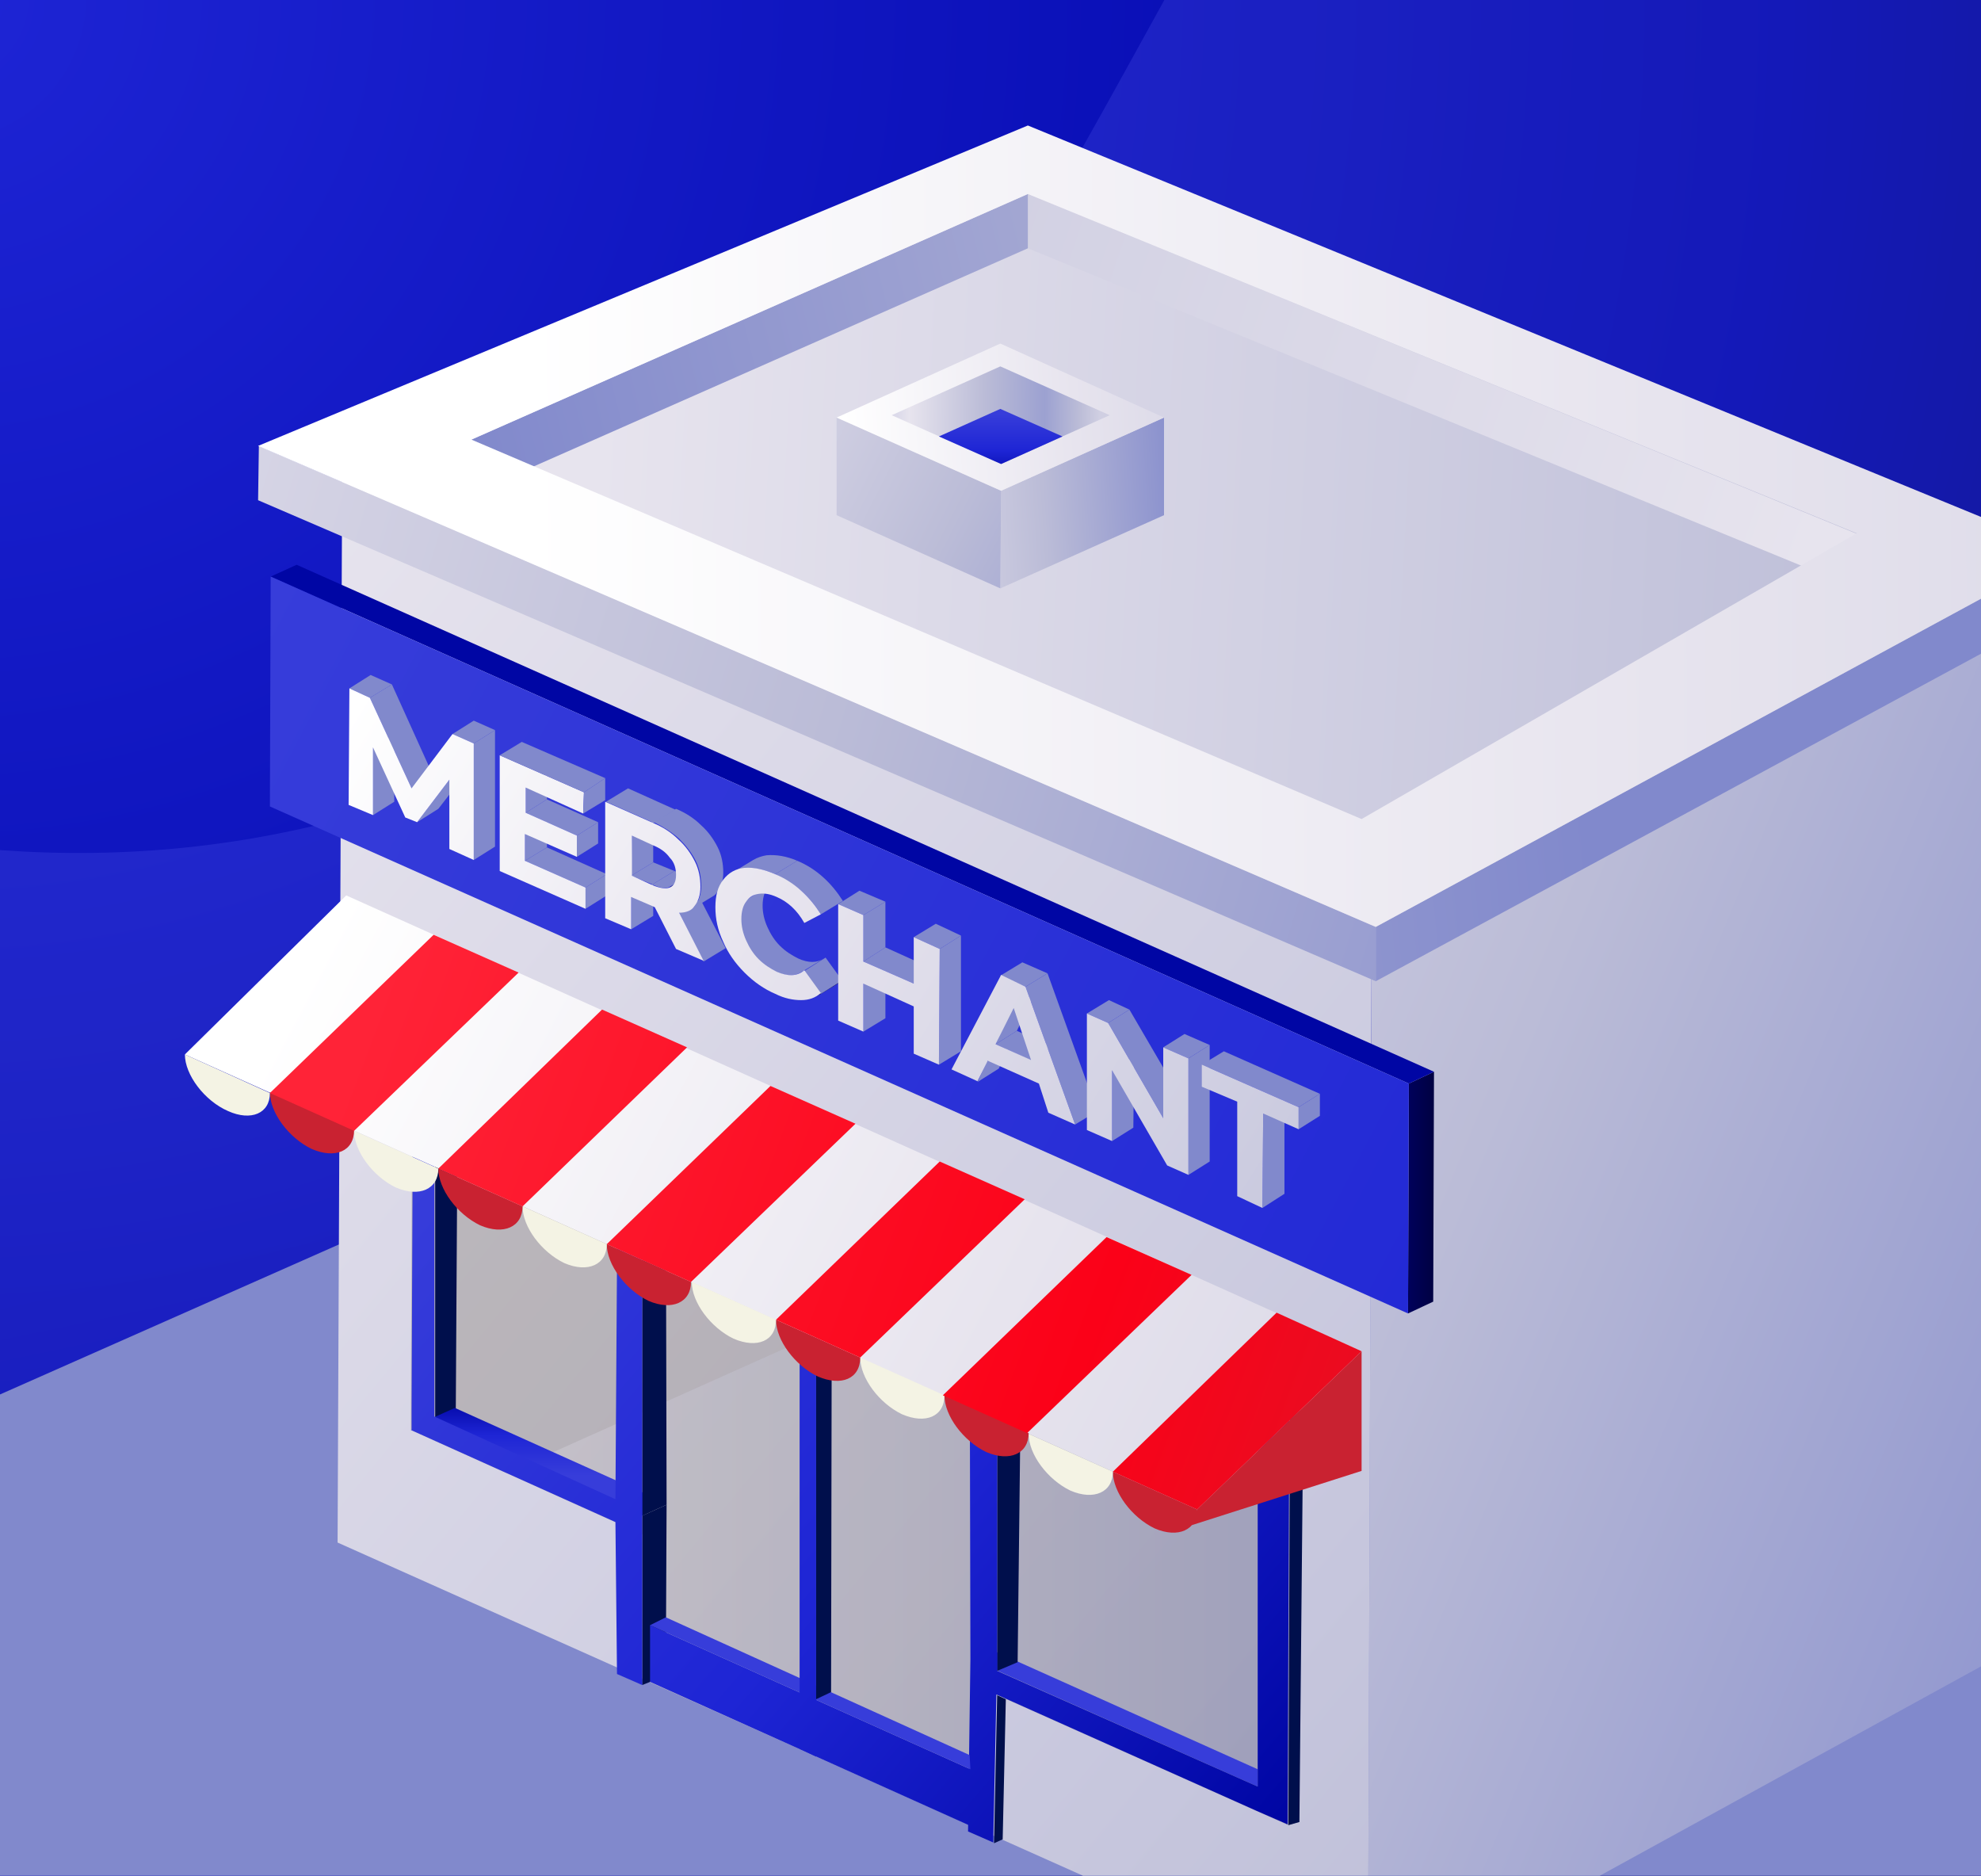 <svg width="300" height="284" viewBox="0 0 300 284" fill="none" xmlns="http://www.w3.org/2000/svg">
<rect x="0" y="0" width="300" height="284" fill="#333333" stroke="none"/>
<g clip-path="url(#clip0)">
<rect width="300" height="284" fill="white"/>
<rect width="300" height="284" fill="url(#paint0_radial)"/>
<path d="M310 -9H-13V296.773H310V-9Z" fill="url(#paint1_radial)"/>
<path opacity="0.18" d="M594.632 184.852C617.771 132.048 570.009 27.355 558.572 -29.144C544.716 -97.002 516.133 -198.679 392.105 -173.799C147.426 -118.541 202.734 86.345 49.571 124.551C-103.592 162.758 -227.784 -52.586 -417.133 45.79C-606.621 144.056 -550.328 451.672 -332.584 512.581C-152.12 568.168 14.604 586.209 154.466 534.406C294.329 482.604 508.803 380.412 594.632 184.852Z" fill="url(#paint2_linear)"/>
<path d="M310 222.914L160.236 140.226L-13 216.884V296.773H310V222.914Z" fill="url(#paint3_linear)"/>
<path d="M303.699 81.697L303.103 250.597L207.15 303.281L207.746 134.262L303.699 81.697Z" fill="url(#paint4_linear)"/>
<path d="M207.747 134.262L207.151 303.281L51.124 233.552L51.839 67.394L207.747 134.262Z" fill="url(#paint5_linear)"/>
<path d="M303.699 81.697L207.747 134.262L51.84 67.393L157.089 20.788L303.699 81.697Z" fill="url(#paint6_linear)"/>
<path d="M281.29 80.862L281.171 89.087L155.658 37.595V29.37L281.29 80.862Z" fill="url(#paint7_linear)"/>
<path d="M155.658 29.37V37.595L71.387 74.784V66.559L155.658 29.37Z" fill="url(#paint8_linear)"/>
<path d="M208.342 140.341V148.565L39.085 75.737L39.204 67.513L208.342 140.341Z" fill="url(#paint9_linear)"/>
<path d="M312.996 83.603V91.947L208.343 148.565V140.34L312.996 83.603Z" fill="url(#paint10_linear)"/>
<path d="M155.658 19L312.996 83.604L208.343 140.341L39.085 67.513L155.658 19ZM206.197 124.011L281.171 80.743L155.658 29.37L71.387 66.559L206.197 124.011Z" fill="url(#paint11_linear)"/>
<path opacity="0.3" d="M62.209 216.506L62.448 154.763L195.35 214.122L195.112 276.342L147.076 254.887L146.957 276.342L97.253 254.172L97.372 232.359L62.209 216.506Z" fill="#706455"/>
<path opacity="0.3" d="M97.372 232.359L76.632 223.062L145.885 192.071L195.351 214.122L195.112 276.342L147.076 254.887L146.957 276.342L97.253 254.172L97.372 232.359Z" fill="url(#paint12_linear)"/>
<path d="M65.904 156.193V218.175L69.003 217.102L69.361 157.743L65.904 156.193Z" fill="url(#paint13_linear)"/>
<path d="M65.427 214.718L97.253 229.499L100.948 227.592L68.884 213.169L65.427 214.718Z" fill="url(#paint14_linear)"/>
<path d="M97.252 229.499V255.126L100.828 253.695L100.947 227.83L97.252 229.499Z" fill="url(#paint15_linear)"/>
<path d="M147.076 251.192L190.463 270.502V267.879L149.818 249.643L147.076 251.192Z" fill="url(#paint16_linear)"/>
<path d="M151.01 198.627V252.98L154.109 251.669L154.705 200.296L151.01 198.627Z" fill="url(#paint17_linear)"/>
<path d="M97.252 174.311V229.498L100.947 227.829L100.828 175.979L97.252 174.311Z" fill="url(#paint18_linear)"/>
<path d="M62.447 154.763L64.831 154.048L197.376 213.407L195.349 214.122L62.447 154.763Z" fill="#A0A0A0"/>
<path d="M195.35 214.122L195.112 276.342L196.781 275.866L197.377 213.407L195.35 214.122Z" fill="url(#paint19_linear)"/>
<path d="M151.01 256.675L150.533 279.083L151.844 278.488L152.321 257.271L151.01 256.675Z" fill="url(#paint20_linear)"/>
<path d="M98.444 254.648V246.066L146.957 267.879L146.718 276.342L98.444 254.648Z" fill="url(#paint21_linear)"/>
<path d="M62.209 216.506L93.2 230.452L93.438 253.456L97.253 255.125V232.716V229.617V174.311L94.511 173.119L146.838 196.719L146.957 251.192L146.599 277.295L150.414 278.964L150.89 256.555L190.344 274.196L194.993 276.223L195.231 218.413V214.003L65.904 156.193L62.567 154.644V158.577L62.328 213.288V216.506H62.209ZM151.01 252.98V198.627L190.463 216.387V270.501L151.01 252.98ZM93.558 172.642L93.2 226.995L65.785 214.48V160.127L93.558 172.642Z" fill="url(#paint22_linear)"/>
<path d="M98.444 246.066L100.828 244.874L146.838 265.733L146.957 267.879L98.444 246.066Z" fill="url(#paint23_linear)"/>
<path d="M121.092 184.562L123.595 185.753V239.749V265.972L121.092 264.78V184.562Z" fill="url(#paint24_linear)"/>
<path d="M123.595 186.35V257.271L125.859 256.198L125.979 187.303L123.595 186.35Z" fill="url(#paint25_linear)"/>
<path d="M206.197 204.587L181.285 228.546L28 159.651L52.435 135.573L206.197 204.587Z" fill="url(#paint26_linear)"/>
<path d="M181.285 228.545L180.451 230.929L206.197 222.705V204.587L181.285 228.545Z" fill="#C92231"/>
<path d="M181.285 228.546L168.531 222.824C168.531 225.923 171.392 229.738 174.848 231.406C178.424 232.956 181.285 231.645 181.285 228.546Z" fill="#C92231"/>
<path d="M168.531 222.824L155.777 217.103C155.777 220.202 158.638 224.016 162.095 225.685C165.671 227.234 168.531 225.923 168.531 222.824Z" fill="#F4F3E4"/>
<path d="M155.777 216.983L143.023 211.262C143.023 214.361 145.884 218.175 149.341 219.844C152.917 221.393 155.777 220.082 155.777 216.983Z" fill="#C92231"/>
<path d="M143.024 211.262L130.27 205.541C130.27 208.64 133.13 212.454 136.587 214.123C140.163 215.673 143.024 214.481 143.024 211.262Z" fill="#F4F3E4"/>
<path d="M130.27 205.541L117.516 199.819C117.516 202.918 120.377 206.733 123.833 208.401C127.409 209.951 130.27 208.759 130.27 205.541Z" fill="#C92231"/>
<path d="M117.516 199.819L104.762 194.098C104.762 197.197 107.623 201.011 111.079 202.68C114.655 204.229 117.516 203.037 117.516 199.819Z" fill="#F4F3E4"/>
<path d="M104.643 194.098L91.889 188.377C91.889 191.476 94.749 195.29 98.206 196.959C101.782 198.509 104.643 197.197 104.643 194.098Z" fill="#C92231"/>
<path d="M91.889 188.377L79.135 182.655C79.135 185.754 81.995 189.569 85.452 191.237C89.028 192.787 91.889 191.476 91.889 188.377Z" fill="#F4F3E4"/>
<path d="M79.135 182.655L66.381 176.934C66.381 180.033 69.242 183.847 72.698 185.516C76.274 187.065 79.135 185.754 79.135 182.655Z" fill="#C92231"/>
<path d="M66.381 176.934L53.627 171.213C53.627 174.312 56.488 178.126 59.944 179.795C63.52 181.345 66.381 180.033 66.381 176.934Z" fill="#F4F3E4"/>
<path d="M53.627 171.093L40.873 165.372C40.873 168.471 43.734 172.285 47.191 173.954C50.767 175.504 53.627 174.312 53.627 171.093Z" fill="#C92231"/>
<path d="M40.873 165.491L28 159.65C28 162.749 30.98 166.683 34.556 168.232C38.012 169.782 40.873 168.59 40.873 165.491Z" fill="#F4F3E4"/>
<path d="M168.531 222.824L193.324 198.747L206.197 204.588L181.285 228.546L168.531 222.824Z" fill="url(#paint27_linear)"/>
<path d="M142.785 211.262L167.578 187.304L180.451 193.025L155.539 216.983L142.785 211.262Z" fill="url(#paint28_linear)"/>
<path d="M117.516 199.82L142.308 175.861L155.182 181.583L130.27 205.541L117.516 199.82Z" fill="url(#paint29_linear)"/>
<path d="M91.889 188.377L116.681 164.419L129.554 170.14L104.643 194.099L91.889 188.377Z" fill="url(#paint30_linear)"/>
<path d="M66.381 176.934L91.174 152.856L104.047 158.578L79.135 182.655L66.381 176.934Z" fill="url(#paint31_linear)"/>
<path d="M40.873 165.491L65.666 141.533L78.539 147.255L53.627 171.213L40.873 165.491Z" fill="url(#paint32_linear)"/>
<path d="M213.349 164.06L217.163 162.272L217.044 197.077L213.23 198.865L213.349 164.06Z" fill="url(#paint33_linear)"/>
<path d="M40.992 87.299L44.926 85.511L217.163 162.272L213.348 164.06L40.992 87.299Z" fill="url(#paint34_linear)"/>
<path d="M213.349 164.061L213.23 198.866L40.873 122.104L40.992 87.299L213.349 164.061Z" fill="url(#paint35_linear)"/>
<path d="M56.488 113.164L59.706 111.138V121.388L56.488 123.415V113.164Z" fill="url(#paint36_linear)"/>
<path d="M52.912 104.225L56.13 102.198L59.348 103.629L56.011 105.655L52.912 104.225Z" fill="url(#paint37_linear)"/>
<path d="M56.011 105.655L59.349 103.629L65.547 117.336L62.328 119.363L56.011 105.655Z" fill="url(#paint38_linear)"/>
<path d="M68.05 118.052L71.387 116.025L66.381 122.462L63.163 124.488L68.05 118.052Z" fill="url(#paint39_linear)"/>
<path d="M71.745 112.568L74.963 110.542V128.183L71.745 130.209V112.568Z" fill="url(#paint40_linear)"/>
<path d="M68.526 111.138L71.745 109.111L74.963 110.542L71.745 112.568L68.526 111.138Z" fill="url(#paint41_linear)"/>
<path d="M71.745 112.568V130.209L68.05 128.54V118.051L63.163 124.488L61.375 123.773L56.488 113.164V123.415L52.793 121.866L52.912 104.225L56.011 105.655L62.328 119.362L68.526 111.138L71.745 112.568Z" fill="url(#paint42_linear)"/>
<path d="M79.492 126.276L82.83 124.25V128.303L79.492 130.329V126.276Z" fill="url(#paint43_linear)"/>
<path d="M79.492 130.329L82.83 128.303L91.889 132.355L88.671 134.382L79.492 130.329Z" fill="url(#paint44_linear)"/>
<path d="M88.67 134.381L91.889 132.354V135.573L88.67 137.599V134.381Z" fill="url(#paint45_linear)"/>
<path d="M79.612 119.243L82.83 117.217V121.031L79.612 123.057V119.243Z" fill="url(#paint46_linear)"/>
<path d="M79.612 123.058L82.83 121.031L90.578 124.488L87.36 126.514L79.612 123.058Z" fill="url(#paint47_linear)"/>
<path d="M87.359 126.515L90.578 124.488V127.707L87.359 129.733V126.515Z" fill="url(#paint48_linear)"/>
<path d="M88.432 119.959L88.313 123.177L79.612 119.243V123.058L87.359 126.514V129.733L79.493 126.276V130.329L88.671 134.381V137.6L75.678 131.878V114.356L88.432 119.959Z" fill="url(#paint49_linear)"/>
<path d="M88.432 119.959L91.651 117.813V121.151L88.313 123.177L88.432 119.959Z" fill="url(#paint50_linear)"/>
<path d="M75.678 114.356L79.016 112.33L91.65 117.813L88.432 119.959L75.678 114.356Z" fill="url(#paint51_linear)"/>
<path d="M95.584 135.811L98.922 133.785V138.672L95.584 140.698V135.811Z" fill="url(#paint52_linear)"/>
<path d="M95.584 132.593L98.922 130.566L102.14 131.878L98.802 133.904L95.584 132.593Z" fill="url(#paint53_linear)"/>
<path d="M102.855 138.195L106.073 136.169L109.887 143.559L106.55 145.585L102.855 138.195Z" fill="url(#paint54_linear)"/>
<path d="M95.703 126.394L98.922 124.368V130.566L95.584 132.593L95.703 126.394Z" fill="url(#paint55_linear)"/>
<path d="M98.802 133.904L102.14 131.878C103.332 132.355 104.166 132.474 104.762 132.236L101.424 134.262C100.828 134.619 99.994 134.5 98.802 133.904Z" fill="url(#paint56_linear)"/>
<path d="M104.881 132.235L101.544 134.262L101.424 134.381L104.762 132.355C104.762 132.235 104.881 132.235 104.881 132.235Z" fill="#141414"/>
<path d="M91.769 121.389L95.107 119.362L102.259 122.581L99.04 124.607L91.769 121.389Z" fill="url(#paint57_linear)"/>
<path d="M107.98 135.692L104.643 137.718C104.881 137.599 105.119 137.36 105.239 137.122C105.835 136.407 106.192 135.453 106.192 134.142C106.192 132.831 105.954 131.52 105.358 130.328C104.762 129.136 103.927 128.063 102.855 126.99C101.782 126.037 100.471 125.202 99.04 124.487L102.378 122.461C103.808 123.057 105.119 123.891 106.192 124.964C107.265 125.918 108.099 127.11 108.695 128.302C109.291 129.493 109.53 130.805 109.53 132.116C109.53 133.427 109.172 134.38 108.576 135.096C108.457 135.334 108.218 135.572 107.98 135.692Z" fill="url(#paint58_linear)"/>
<path d="M102.855 138.195L106.55 145.466L102.378 143.678L99.16 137.361L98.921 137.242L95.584 135.811V140.698L91.65 139.03V121.389L98.921 124.607C100.352 125.203 101.663 126.037 102.736 127.11C103.808 128.064 104.643 129.256 105.239 130.448C105.835 131.639 106.073 132.951 106.073 134.262C106.073 135.573 105.715 136.526 105.119 137.242C104.762 137.838 103.927 138.195 102.855 138.195ZM101.424 134.381C102.02 134.143 102.378 133.547 102.378 132.474C102.378 131.52 102.14 130.567 101.424 129.852C100.828 129.017 99.994 128.421 98.802 127.944L95.703 126.514V132.593L98.802 134.023C99.994 134.5 100.828 134.619 101.424 134.381Z" fill="url(#paint59_linear)"/>
<path d="M113.702 135.811L117.039 133.785C116.682 134.024 116.443 134.262 116.205 134.5C115.728 135.096 115.49 136.05 115.49 137.123C115.49 138.195 115.728 139.268 116.205 140.341C116.682 141.414 117.277 142.367 118.112 143.202C118.946 144.036 119.9 144.632 120.853 145.109C122.403 145.824 123.714 145.824 124.787 145.109L121.449 147.135C120.377 147.85 119.065 147.85 117.516 147.135C116.443 146.658 115.609 146.062 114.774 145.228C113.94 144.394 113.344 143.44 112.867 142.367C112.39 141.294 112.152 140.222 112.152 139.149C112.152 138.076 112.39 137.242 112.867 136.527C113.106 136.288 113.344 136.05 113.702 135.811Z" fill="url(#paint60_linear)"/>
<path d="M127.051 148.804L123.714 150.83C123.833 150.711 124.072 150.592 124.191 150.473L127.528 148.446C127.409 148.565 127.29 148.685 127.051 148.804Z" fill="#141414"/>
<path d="M121.807 147.016L125.025 144.989L127.528 148.446L124.31 150.472L121.807 147.016Z" fill="url(#paint61_linear)"/>
<path d="M110.722 132.236L114.059 130.209C114.655 129.852 115.37 129.613 116.086 129.494C117.516 129.375 119.065 129.613 120.734 130.328L117.397 132.355C115.728 131.64 114.059 131.282 112.748 131.52C112.033 131.64 111.318 131.878 110.722 132.236Z" fill="url(#paint62_linear)"/>
<path d="M117.397 132.355L120.734 130.329C122.165 130.925 123.476 131.759 124.668 132.832C125.86 133.905 126.813 135.097 127.648 136.408L124.31 138.434C123.476 137.123 122.522 135.931 121.33 134.859C120.138 133.905 118.827 133.071 117.397 132.355Z" fill="url(#paint63_linear)"/>
<path d="M117.397 132.355C118.827 132.951 120.138 133.785 121.33 134.858C122.522 135.931 123.476 137.123 124.31 138.434L121.807 139.745C120.734 137.838 119.304 136.527 117.635 135.812C116.562 135.335 115.728 135.216 114.894 135.335C114.059 135.454 113.463 135.812 112.986 136.527C112.51 137.123 112.271 138.076 112.271 139.149C112.271 140.222 112.51 141.295 112.986 142.367C113.463 143.44 114.059 144.394 114.894 145.228C115.728 146.063 116.682 146.658 117.635 147.135C119.304 147.85 120.734 147.85 121.807 146.897L124.31 150.354C123.476 151.069 122.522 151.426 121.33 151.426C120.138 151.426 118.827 151.188 117.397 150.473C115.728 149.758 114.178 148.685 112.748 147.254C111.318 145.824 110.245 144.275 109.53 142.606C108.695 140.818 108.338 139.149 108.338 137.361C108.338 135.573 108.695 134.262 109.53 133.189C110.364 132.117 111.437 131.521 112.748 131.401C114.178 131.282 115.728 131.64 117.397 132.355Z" fill="url(#paint64_linear)"/>
<path d="M130.747 148.923L134.084 146.896V154.167L130.747 156.194V148.923Z" fill="url(#paint65_linear)"/>
<path d="M130.747 138.553L134.084 136.526V143.44L130.747 145.585V138.553Z" fill="url(#paint66_linear)"/>
<path d="M126.932 136.884L130.151 134.857L134.084 136.526L130.746 138.552L126.932 136.884Z" fill="url(#paint67_linear)"/>
<path d="M130.747 145.585L134.084 143.439L141.713 146.896L138.375 148.922L130.747 145.585Z" fill="url(#paint68_linear)"/>
<path d="M142.309 143.678L145.527 141.651V159.173L142.19 161.199L142.309 143.678Z" fill="url(#paint69_linear)"/>
<path d="M138.375 141.891L141.713 139.864L145.527 141.652L142.309 143.679L138.375 141.891Z" fill="url(#paint70_linear)"/>
<path d="M142.309 143.678L142.189 161.2L138.375 159.531V152.379L130.747 148.922V156.193L126.932 154.525V136.884L130.747 138.553V145.585L138.375 148.922V141.89L142.309 143.678Z" fill="url(#paint71_linear)"/>
<path d="M149.46 160.724L152.798 158.578L151.248 161.796L148.03 163.823L149.46 160.724Z" fill="url(#paint72_linear)"/>
<path d="M150.772 158.102L153.99 156.075L159.354 158.459L156.016 160.485L150.772 158.102Z" fill="url(#paint73_linear)"/>
<path d="M153.394 152.499L156.732 150.473L153.99 156.075L150.772 158.101L153.394 152.499Z" fill="url(#paint74_linear)"/>
<path d="M151.487 147.731L154.824 145.705L158.638 147.374L155.301 149.4L151.487 147.731Z" fill="url(#paint75_linear)"/>
<path d="M155.301 149.4L158.638 147.374L166.148 168.233L162.81 170.26L155.301 149.4Z" fill="url(#paint76_linear)"/>
<path d="M155.301 149.4L162.81 170.259L158.758 168.471L157.327 164.061L149.58 160.605L148.03 163.704L144.097 161.916L151.606 147.612L155.301 149.4ZM150.772 158.101L156.135 160.485L153.513 152.619L150.772 158.101Z" fill="url(#paint77_linear)"/>
<path d="M168.412 162.034L171.75 160.008L171.631 170.735L168.412 172.762V162.034Z" fill="url(#paint78_linear)"/>
<path d="M164.598 153.452L167.935 151.426L171.035 152.856L167.816 154.882L164.598 153.452Z" fill="url(#paint79_linear)"/>
<path d="M167.816 154.883L171.035 152.856L179.378 167.16L176.16 169.305L167.816 154.883Z" fill="url(#paint80_linear)"/>
<path d="M179.974 160.246L183.193 158.22V175.861L179.974 177.887V160.246Z" fill="url(#paint81_linear)"/>
<path d="M176.16 158.578L179.378 156.552L183.192 158.22L179.974 160.247L176.16 158.578Z" fill="url(#paint82_linear)"/>
<path d="M179.974 160.246V177.887L176.756 176.457L168.412 162.034V172.762L164.598 171.093V153.452L167.816 154.882L176.16 169.305V158.578L179.974 160.246Z" fill="url(#paint83_linear)"/>
<path d="M191.297 168.59L194.516 166.563V180.748L191.178 182.893L191.297 168.59Z" fill="url(#paint84_linear)"/>
<path d="M196.661 167.637L199.88 165.61V168.948L196.661 170.974V167.637Z" fill="url(#paint85_linear)"/>
<path d="M182 161.2L185.338 159.174L199.88 165.61L196.661 167.637L182 161.2Z" fill="url(#paint86_linear)"/>
<path d="M196.661 167.637V170.974L191.297 168.59L191.178 182.894L187.364 181.106V166.802L182 164.538V161.2L196.661 167.637Z" fill="url(#paint87_linear)"/>
<path d="M176.279 63.221V78.001L151.486 89.086L151.606 74.306L176.279 63.221Z" fill="url(#paint88_linear)"/>
<path d="M151.606 74.306L151.486 89.086L126.694 78.001V63.221L151.606 74.306Z" fill="url(#paint89_linear)"/>
<path d="M176.279 63.221L151.606 74.306L126.694 63.221L151.487 52.017L176.279 63.221Z" fill="url(#paint90_linear)"/>
<path d="M168.055 62.864L151.606 70.254L135.037 62.864L151.486 55.474L168.055 62.864Z" fill="url(#paint91_linear)"/>
<path d="M160.903 66.082L151.486 61.91L142.189 66.082L151.606 70.254L160.903 66.082Z" fill="url(#paint92_linear)"/>
</g>
<defs>
<radialGradient id="paint0_radial" cx="0" cy="0" r="1" gradientUnits="userSpaceOnUse" gradientTransform="translate(3.12873e-06 12.96) rotate(39.989) scale(421.763 636.112)">
<stop offset="0.003" stop-color="#373DDA"/>
<stop offset="0.549" stop-color="#1E25D5"/>
<stop offset="1" stop-color="#001688"/>
</radialGradient>
<radialGradient id="paint1_radial" cx="0" cy="0" r="1" gradientUnits="userSpaceOnUse" gradientTransform="translate(-12.989 -4.302) scale(448.603)">
<stop stop-color="#1E25D5"/>
<stop offset="0.64" stop-color="#0005A8"/>
<stop offset="1" stop-color="#000554"/>
</radialGradient>
<linearGradient id="paint2_linear" x1="-79.865" y1="191.844" x2="-1.528" y2="563.019" gradientUnits="userSpaceOnUse">
<stop stop-color="#7176FF"/>
<stop offset="1" stop-color="#373DDA"/>
</linearGradient>
<linearGradient id="paint3_linear" x1="-110.059" y1="112.818" x2="-66.773" y2="137.431" gradientUnits="userSpaceOnUse">
<stop stop-color="#E7E4EE"/>
<stop offset="0.511" stop-color="#BBBCD7"/>
<stop offset="1" stop-color="#8189CC"/>
</linearGradient>
<linearGradient id="paint4_linear" x1="78.062" y1="119.493" x2="359.354" y2="235.224" gradientUnits="userSpaceOnUse">
<stop stop-color="#E7E4EE"/>
<stop offset="0.511" stop-color="#BBBCD7"/>
<stop offset="1" stop-color="#8189CC"/>
</linearGradient>
<linearGradient id="paint5_linear" x1="26.297" y1="99.078" x2="480.558" y2="472.685" gradientUnits="userSpaceOnUse">
<stop stop-color="#E7E4EE"/>
<stop offset="0.511" stop-color="#BBBCD7"/>
<stop offset="1" stop-color="#8189CC"/>
</linearGradient>
<linearGradient id="paint6_linear" x1="90.007" y1="72.58" x2="499.337" y2="94.456" gradientUnits="userSpaceOnUse">
<stop stop-color="#E7E4EE"/>
<stop offset="0.511" stop-color="#BBBCD7"/>
<stop offset="1" stop-color="#8189CC"/>
</linearGradient>
<linearGradient id="paint7_linear" x1="276.083" y1="78.986" x2="-235.038" y2="-96.538" gradientUnits="userSpaceOnUse">
<stop stop-color="#E7E4EE"/>
<stop offset="0.511" stop-color="#BBBCD7"/>
<stop offset="1" stop-color="#8189CC"/>
</linearGradient>
<linearGradient id="paint8_linear" x1="381.956" y1="-15.03" x2="70.097" y2="62.935" gradientUnits="userSpaceOnUse">
<stop stop-color="#E7E4EE"/>
<stop offset="0.511" stop-color="#BBBCD7"/>
<stop offset="1" stop-color="#8189CC"/>
</linearGradient>
<linearGradient id="paint9_linear" x1="-25.005" y1="63.276" x2="270.728" y2="152.274" gradientUnits="userSpaceOnUse">
<stop stop-color="#E7E4EE"/>
<stop offset="0.511" stop-color="#BBBCD7"/>
<stop offset="1" stop-color="#8189CC"/>
</linearGradient>
<linearGradient id="paint10_linear" x1="-99.97" y1="150.046" x2="239.973" y2="118.06" gradientUnits="userSpaceOnUse">
<stop stop-color="#E7E4EE"/>
<stop offset="0.511" stop-color="#BBBCD7"/>
<stop offset="1" stop-color="#8189CC"/>
</linearGradient>
<linearGradient id="paint11_linear" x1="79.778" y1="80.154" x2="579.864" y2="77.899" gradientUnits="userSpaceOnUse">
<stop stop-color="white"/>
<stop offset="0.343" stop-color="#E7E4EE"/>
<stop offset="1" stop-color="#B9BBD6"/>
</linearGradient>
<linearGradient id="paint12_linear" x1="76.607" y1="234.224" x2="195.332" y2="234.224" gradientUnits="userSpaceOnUse">
<stop stop-color="#E7E4EE"/>
<stop offset="0.511" stop-color="#BBBCD7"/>
<stop offset="1" stop-color="#8189CC"/>
</linearGradient>
<linearGradient id="paint13_linear" x1="202.208" y1="187.233" x2="202.363" y2="187.233" gradientUnits="userSpaceOnUse">
<stop stop-color="#000F4C"/>
<stop offset="0.381" stop-color="#001160"/>
<stop offset="1" stop-color="#001688"/>
</linearGradient>
<linearGradient id="paint14_linear" x1="83.176" y1="223.396" x2="83.176" y2="211.962" gradientUnits="userSpaceOnUse">
<stop stop-color="#373DDA"/>
<stop offset="0.538" stop-color="#1E25D5"/>
<stop offset="1" stop-color="#0006A4"/>
</linearGradient>
<linearGradient id="paint15_linear" x1="202.208" y1="241.471" x2="202.363" y2="241.471" gradientUnits="userSpaceOnUse">
<stop stop-color="#000F4C"/>
<stop offset="0.381" stop-color="#001160"/>
<stop offset="1" stop-color="#001688"/>
</linearGradient>
<linearGradient id="paint16_linear" x1="168.75" y1="223.396" x2="168.75" y2="211.962" gradientUnits="userSpaceOnUse">
<stop stop-color="#373DDA"/>
<stop offset="0.538" stop-color="#1E25D5"/>
<stop offset="1" stop-color="#0006A4"/>
</linearGradient>
<linearGradient id="paint17_linear" x1="202.208" y1="225.803" x2="202.363" y2="225.803" gradientUnits="userSpaceOnUse">
<stop stop-color="#000F4C"/>
<stop offset="0.381" stop-color="#001160"/>
<stop offset="1" stop-color="#001688"/>
</linearGradient>
<linearGradient id="paint18_linear" x1="202.208" y1="201.941" x2="202.363" y2="201.941" gradientUnits="userSpaceOnUse">
<stop stop-color="#000F4C"/>
<stop offset="0.381" stop-color="#001160"/>
<stop offset="1" stop-color="#001688"/>
</linearGradient>
<linearGradient id="paint19_linear" x1="202.208" y1="244.89" x2="202.363" y2="244.89" gradientUnits="userSpaceOnUse">
<stop stop-color="#000F4C"/>
<stop offset="0.381" stop-color="#001160"/>
<stop offset="1" stop-color="#001688"/>
</linearGradient>
<linearGradient id="paint20_linear" x1="202.208" y1="267.872" x2="202.363" y2="267.872" gradientUnits="userSpaceOnUse">
<stop stop-color="#000F4C"/>
<stop offset="0.381" stop-color="#001160"/>
<stop offset="1" stop-color="#001688"/>
</linearGradient>
<linearGradient id="paint21_linear" x1="47.807" y1="197.4" x2="170.875" y2="302.39" gradientUnits="userSpaceOnUse">
<stop stop-color="#373DDA"/>
<stop offset="0.538" stop-color="#1E25D5"/>
<stop offset="1" stop-color="#0006A4"/>
</linearGradient>
<linearGradient id="paint22_linear" x1="70.521" y1="170.775" x2="193.589" y2="275.765" gradientUnits="userSpaceOnUse">
<stop stop-color="#373DDA"/>
<stop offset="0.538" stop-color="#1E25D5"/>
<stop offset="1" stop-color="#0006A4"/>
</linearGradient>
<linearGradient id="paint23_linear" x1="122.688" y1="223.395" x2="122.688" y2="211.962" gradientUnits="userSpaceOnUse">
<stop stop-color="#373DDA"/>
<stop offset="0.538" stop-color="#1E25D5"/>
<stop offset="1" stop-color="#0006A4"/>
</linearGradient>
<linearGradient id="paint24_linear" x1="65.456" y1="176.712" x2="188.524" y2="281.702" gradientUnits="userSpaceOnUse">
<stop stop-color="#373DDA"/>
<stop offset="0.538" stop-color="#1E25D5"/>
<stop offset="1" stop-color="#0006A4"/>
</linearGradient>
<linearGradient id="paint25_linear" x1="202.208" y1="221.759" x2="202.363" y2="221.759" gradientUnits="userSpaceOnUse">
<stop stop-color="#000F4C"/>
<stop offset="0.381" stop-color="#001160"/>
<stop offset="1" stop-color="#001688"/>
</linearGradient>
<linearGradient id="paint26_linear" x1="47.408" y1="145.115" x2="348.704" y2="305.033" gradientUnits="userSpaceOnUse">
<stop stop-color="white"/>
<stop offset="0.343" stop-color="#E7E4EE"/>
<stop offset="1" stop-color="#B9BBD6"/>
</linearGradient>
<linearGradient id="paint27_linear" x1="52.479" y1="162.788" x2="277.756" y2="247.769" gradientUnits="userSpaceOnUse">
<stop stop-color="#FF2337"/>
<stop offset="0.495" stop-color="#FB0118"/>
<stop offset="1" stop-color="#C92231"/>
</linearGradient>
<linearGradient id="paint28_linear" x1="53.075" y1="161.209" x2="278.351" y2="246.19" gradientUnits="userSpaceOnUse">
<stop stop-color="#FF2337"/>
<stop offset="0.495" stop-color="#FB0118"/>
<stop offset="1" stop-color="#C92231"/>
</linearGradient>
<linearGradient id="paint29_linear" x1="53.689" y1="159.583" x2="278.965" y2="244.564" gradientUnits="userSpaceOnUse">
<stop stop-color="#FF2337"/>
<stop offset="0.495" stop-color="#FB0118"/>
<stop offset="1" stop-color="#C92231"/>
</linearGradient>
<linearGradient id="paint30_linear" x1="54.277" y1="158.023" x2="279.554" y2="243.004" gradientUnits="userSpaceOnUse">
<stop stop-color="#FF2337"/>
<stop offset="0.495" stop-color="#FB0118"/>
<stop offset="1" stop-color="#C92231"/>
</linearGradient>
<linearGradient id="paint31_linear" x1="54.91" y1="156.344" x2="280.187" y2="241.324" gradientUnits="userSpaceOnUse">
<stop stop-color="#FF2337"/>
<stop offset="0.495" stop-color="#FB0118"/>
<stop offset="1" stop-color="#C92231"/>
</linearGradient>
<linearGradient id="paint32_linear" x1="55.499" y1="154.783" x2="280.776" y2="239.763" gradientUnits="userSpaceOnUse">
<stop stop-color="#FF2337"/>
<stop offset="0.495" stop-color="#FB0118"/>
<stop offset="1" stop-color="#C92231"/>
</linearGradient>
<linearGradient id="paint33_linear" x1="213.179" y1="180.533" x2="217.222" y2="180.533" gradientUnits="userSpaceOnUse">
<stop stop-color="#00015C"/>
<stop offset="1" stop-color="#000141"/>
</linearGradient>
<linearGradient id="paint34_linear" x1="278.355" y1="128.945" x2="240.629" y2="127.887" gradientUnits="userSpaceOnUse">
<stop stop-color="#373DDA"/>
<stop offset="0.538" stop-color="#1E25D5"/>
<stop offset="1" stop-color="#0006A4"/>
</linearGradient>
<linearGradient id="paint35_linear" x1="35.941" y1="95.036" x2="459.27" y2="317.984" gradientUnits="userSpaceOnUse">
<stop stop-color="#373DDA"/>
<stop offset="0.538" stop-color="#1E25D5"/>
<stop offset="1" stop-color="#0006A4"/>
</linearGradient>
<linearGradient id="paint36_linear" x1="139.026" y1="51.611" x2="134.16" y2="55.242" gradientUnits="userSpaceOnUse">
<stop stop-color="#E7E4EE"/>
<stop offset="0.511" stop-color="#BBBCD7"/>
<stop offset="1" stop-color="#8189CC"/>
</linearGradient>
<linearGradient id="paint37_linear" x1="154.251" y1="45.471" x2="150.681" y2="47.308" gradientUnits="userSpaceOnUse">
<stop stop-color="#E7E4EE"/>
<stop offset="0.511" stop-color="#BBBCD7"/>
<stop offset="1" stop-color="#8189CC"/>
</linearGradient>
<linearGradient id="paint38_linear" x1="143.834" y1="62.051" x2="140.806" y2="63.609" gradientUnits="userSpaceOnUse">
<stop stop-color="#E7E4EE"/>
<stop offset="0.511" stop-color="#BBBCD7"/>
<stop offset="1" stop-color="#8189CC"/>
</linearGradient>
<linearGradient id="paint39_linear" x1="146.99" y1="55.528" x2="141.957" y2="59.284" gradientUnits="userSpaceOnUse">
<stop stop-color="#E7E4EE"/>
<stop offset="0.511" stop-color="#BBBCD7"/>
<stop offset="1" stop-color="#8189CC"/>
</linearGradient>
<linearGradient id="paint40_linear" x1="146.359" y1="61.098" x2="141.536" y2="64.697" gradientUnits="userSpaceOnUse">
<stop stop-color="#E7E4EE"/>
<stop offset="0.511" stop-color="#BBBCD7"/>
<stop offset="1" stop-color="#8189CC"/>
</linearGradient>
<linearGradient id="paint41_linear" x1="160.996" y1="57.665" x2="157.426" y2="59.502" gradientUnits="userSpaceOnUse">
<stop stop-color="#E7E4EE"/>
<stop offset="0.511" stop-color="#BBBCD7"/>
<stop offset="1" stop-color="#8189CC"/>
</linearGradient>
<linearGradient id="paint42_linear" x1="51.371" y1="110.654" x2="223.357" y2="218.893" gradientUnits="userSpaceOnUse">
<stop stop-color="white"/>
<stop offset="0.343" stop-color="#E7E4EE"/>
<stop offset="1" stop-color="#B9BBD6"/>
</linearGradient>
<linearGradient id="paint43_linear" x1="166.086" y1="76.725" x2="162.691" y2="78.471" gradientUnits="userSpaceOnUse">
<stop stop-color="#E7E4EE"/>
<stop offset="0.511" stop-color="#BBBCD7"/>
<stop offset="1" stop-color="#8189CC"/>
</linearGradient>
<linearGradient id="paint44_linear" x1="174.748" y1="78.322" x2="171.12" y2="80.189" gradientUnits="userSpaceOnUse">
<stop stop-color="#E7E4EE"/>
<stop offset="0.511" stop-color="#BBBCD7"/>
<stop offset="1" stop-color="#8189CC"/>
</linearGradient>
<linearGradient id="paint45_linear" x1="162.798" y1="76.157" x2="157.828" y2="79.867" gradientUnits="userSpaceOnUse">
<stop stop-color="#E7E4EE"/>
<stop offset="0.511" stop-color="#BBBCD7"/>
<stop offset="1" stop-color="#8189CC"/>
</linearGradient>
<linearGradient id="paint46_linear" x1="163.224" y1="71.323" x2="159.825" y2="73.072" gradientUnits="userSpaceOnUse">
<stop stop-color="#E7E4EE"/>
<stop offset="0.511" stop-color="#BBBCD7"/>
<stop offset="1" stop-color="#8189CC"/>
</linearGradient>
<linearGradient id="paint47_linear" x1="171.04" y1="72.606" x2="167.421" y2="74.468" gradientUnits="userSpaceOnUse">
<stop stop-color="#E7E4EE"/>
<stop offset="0.511" stop-color="#BBBCD7"/>
<stop offset="1" stop-color="#8189CC"/>
</linearGradient>
<linearGradient id="paint48_linear" x1="158.435" y1="70.746" x2="153.461" y2="74.458" gradientUnits="userSpaceOnUse">
<stop stop-color="#E7E4EE"/>
<stop offset="0.511" stop-color="#BBBCD7"/>
<stop offset="1" stop-color="#8189CC"/>
</linearGradient>
<linearGradient id="paint49_linear" x1="53.481" y1="108.733" x2="224.305" y2="216.241" gradientUnits="userSpaceOnUse">
<stop stop-color="white"/>
<stop offset="0.343" stop-color="#E7E4EE"/>
<stop offset="1" stop-color="#B9BBD6"/>
</linearGradient>
<linearGradient id="paint50_linear" x1="155.612" y1="67.296" x2="150.641" y2="71.005" gradientUnits="userSpaceOnUse">
<stop stop-color="#E7E4EE"/>
<stop offset="0.511" stop-color="#BBBCD7"/>
<stop offset="1" stop-color="#8189CC"/>
</linearGradient>
<linearGradient id="paint51_linear" x1="167.896" y1="65.932" x2="164.25" y2="67.808" gradientUnits="userSpaceOnUse">
<stop stop-color="#E7E4EE"/>
<stop offset="0.511" stop-color="#BBBCD7"/>
<stop offset="1" stop-color="#8189CC"/>
</linearGradient>
<linearGradient id="paint52_linear" x1="166.286" y1="81.234" x2="161.352" y2="84.916" gradientUnits="userSpaceOnUse">
<stop stop-color="#E7E4EE"/>
<stop offset="0.511" stop-color="#BBBCD7"/>
<stop offset="1" stop-color="#8189CC"/>
</linearGradient>
<linearGradient id="paint53_linear" x1="176.832" y1="85.787" x2="173.263" y2="87.624" gradientUnits="userSpaceOnUse">
<stop stop-color="#E7E4EE"/>
<stop offset="0.511" stop-color="#BBBCD7"/>
<stop offset="1" stop-color="#8189CC"/>
</linearGradient>
<linearGradient id="paint54_linear" x1="168.652" y1="90.311" x2="163.959" y2="93.814" gradientUnits="userSpaceOnUse">
<stop stop-color="#E7E4EE"/>
<stop offset="0.511" stop-color="#BBBCD7"/>
<stop offset="1" stop-color="#8189CC"/>
</linearGradient>
<linearGradient id="paint55_linear" x1="161.77" y1="76.152" x2="156.856" y2="79.819" gradientUnits="userSpaceOnUse">
<stop stop-color="#E7E4EE"/>
<stop offset="0.511" stop-color="#BBBCD7"/>
<stop offset="1" stop-color="#8189CC"/>
</linearGradient>
<linearGradient id="paint56_linear" x1="131.014" y1="111.679" x2="125.455" y2="115.354" gradientUnits="userSpaceOnUse">
<stop stop-color="#E7E4EE"/>
<stop offset="0.511" stop-color="#BBBCD7"/>
<stop offset="1" stop-color="#8189CC"/>
</linearGradient>
<linearGradient id="paint57_linear" x1="172.876" y1="76.807" x2="169.261" y2="78.668" gradientUnits="userSpaceOnUse">
<stop stop-color="#E7E4EE"/>
<stop offset="0.511" stop-color="#BBBCD7"/>
<stop offset="1" stop-color="#8189CC"/>
</linearGradient>
<linearGradient id="paint58_linear" x1="164.665" y1="80.549" x2="159.808" y2="84.174" gradientUnits="userSpaceOnUse">
<stop stop-color="#E7E4EE"/>
<stop offset="0.511" stop-color="#BBBCD7"/>
<stop offset="1" stop-color="#8189CC"/>
</linearGradient>
<linearGradient id="paint59_linear" x1="54.884" y1="107.348" x2="226.136" y2="215.125" gradientUnits="userSpaceOnUse">
<stop stop-color="white"/>
<stop offset="0.343" stop-color="#E7E4EE"/>
<stop offset="1" stop-color="#B9BBD6"/>
</linearGradient>
<linearGradient id="paint60_linear" x1="186.653" y1="100.341" x2="183.022" y2="102.209" gradientUnits="userSpaceOnUse">
<stop stop-color="#E7E4EE"/>
<stop offset="0.511" stop-color="#BBBCD7"/>
<stop offset="1" stop-color="#8189CC"/>
</linearGradient>
<linearGradient id="paint61_linear" x1="181.437" y1="101.662" x2="176.625" y2="105.253" gradientUnits="userSpaceOnUse">
<stop stop-color="#E7E4EE"/>
<stop offset="0.511" stop-color="#BBBCD7"/>
<stop offset="1" stop-color="#8189CC"/>
</linearGradient>
<linearGradient id="paint62_linear" x1="180.155" y1="92.888" x2="176.601" y2="94.717" gradientUnits="userSpaceOnUse">
<stop stop-color="#E7E4EE"/>
<stop offset="0.511" stop-color="#BBBCD7"/>
<stop offset="1" stop-color="#8189CC"/>
</linearGradient>
<linearGradient id="paint63_linear" x1="185.763" y1="96.769" x2="182.058" y2="98.675" gradientUnits="userSpaceOnUse">
<stop stop-color="#E7E4EE"/>
<stop offset="0.511" stop-color="#BBBCD7"/>
<stop offset="1" stop-color="#8189CC"/>
</linearGradient>
<linearGradient id="paint64_linear" x1="56.369" y1="104.762" x2="229.206" y2="213.537" gradientUnits="userSpaceOnUse">
<stop stop-color="white"/>
<stop offset="0.343" stop-color="#E7E4EE"/>
<stop offset="1" stop-color="#B9BBD6"/>
</linearGradient>
<linearGradient id="paint65_linear" x1="187.583" y1="106.794" x2="182.684" y2="110.45" gradientUnits="userSpaceOnUse">
<stop stop-color="#E7E4EE"/>
<stop offset="0.511" stop-color="#BBBCD7"/>
<stop offset="1" stop-color="#8189CC"/>
</linearGradient>
<linearGradient id="paint66_linear" x1="182.563" y1="100.365" x2="177.66" y2="104.023" gradientUnits="userSpaceOnUse">
<stop stop-color="#E7E4EE"/>
<stop offset="0.511" stop-color="#BBBCD7"/>
<stop offset="1" stop-color="#8189CC"/>
</linearGradient>
<linearGradient id="paint67_linear" x1="186.525" y1="103.344" x2="182.944" y2="105.186" gradientUnits="userSpaceOnUse">
<stop stop-color="#E7E4EE"/>
<stop offset="0.511" stop-color="#BBBCD7"/>
<stop offset="1" stop-color="#8189CC"/>
</linearGradient>
<linearGradient id="paint68_linear" x1="192.628" y1="112.59" x2="189.009" y2="114.451" gradientUnits="userSpaceOnUse">
<stop stop-color="#E7E4EE"/>
<stop offset="0.511" stop-color="#BBBCD7"/>
<stop offset="1" stop-color="#8189CC"/>
</linearGradient>
<linearGradient id="paint69_linear" x1="191.659" y1="112.686" x2="186.835" y2="116.286" gradientUnits="userSpaceOnUse">
<stop stop-color="#E7E4EE"/>
<stop offset="0.511" stop-color="#BBBCD7"/>
<stop offset="1" stop-color="#8189CC"/>
</linearGradient>
<linearGradient id="paint70_linear" x1="191.465" y1="112.306" x2="187.885" y2="114.149" gradientUnits="userSpaceOnUse">
<stop stop-color="#E7E4EE"/>
<stop offset="0.511" stop-color="#BBBCD7"/>
<stop offset="1" stop-color="#8189CC"/>
</linearGradient>
<linearGradient id="paint71_linear" x1="58.642" y1="103.356" x2="230.002" y2="211.201" gradientUnits="userSpaceOnUse">
<stop stop-color="white"/>
<stop offset="0.343" stop-color="#E7E4EE"/>
<stop offset="1" stop-color="#B9BBD6"/>
</linearGradient>
<linearGradient id="paint72_linear" x1="201.149" y1="120.012" x2="196.122" y2="123.764" gradientUnits="userSpaceOnUse">
<stop stop-color="#E7E4EE"/>
<stop offset="0.511" stop-color="#BBBCD7"/>
<stop offset="1" stop-color="#8189CC"/>
</linearGradient>
<linearGradient id="paint73_linear" x1="202.023" y1="130.284" x2="198.425" y2="132.136" gradientUnits="userSpaceOnUse">
<stop stop-color="#E7E4EE"/>
<stop offset="0.511" stop-color="#BBBCD7"/>
<stop offset="1" stop-color="#8189CC"/>
</linearGradient>
<linearGradient id="paint74_linear" x1="198.892" y1="117.662" x2="193.889" y2="121.397" gradientUnits="userSpaceOnUse">
<stop stop-color="#E7E4EE"/>
<stop offset="0.511" stop-color="#BBBCD7"/>
<stop offset="1" stop-color="#8189CC"/>
</linearGradient>
<linearGradient id="paint75_linear" x1="197.089" y1="122.527" x2="193.51" y2="124.369" gradientUnits="userSpaceOnUse">
<stop stop-color="#E7E4EE"/>
<stop offset="0.511" stop-color="#BBBCD7"/>
<stop offset="1" stop-color="#8189CC"/>
</linearGradient>
<linearGradient id="paint76_linear" x1="200.257" y1="126.766" x2="195.686" y2="130.177" gradientUnits="userSpaceOnUse">
<stop stop-color="#E7E4EE"/>
<stop offset="0.511" stop-color="#BBBCD7"/>
<stop offset="1" stop-color="#8189CC"/>
</linearGradient>
<linearGradient id="paint77_linear" x1="60.899" y1="102.277" x2="231.28" y2="209.506" gradientUnits="userSpaceOnUse">
<stop stop-color="white"/>
<stop offset="0.343" stop-color="#E7E4EE"/>
<stop offset="1" stop-color="#B9BBD6"/>
</linearGradient>
<linearGradient id="paint78_linear" x1="210.395" y1="133.662" x2="205.531" y2="137.292" gradientUnits="userSpaceOnUse">
<stop stop-color="#E7E4EE"/>
<stop offset="0.511" stop-color="#BBBCD7"/>
<stop offset="1" stop-color="#8189CC"/>
</linearGradient>
<linearGradient id="paint79_linear" x1="202.486" y1="132.534" x2="198.915" y2="134.371" gradientUnits="userSpaceOnUse">
<stop stop-color="#E7E4EE"/>
<stop offset="0.511" stop-color="#BBBCD7"/>
<stop offset="1" stop-color="#8189CC"/>
</linearGradient>
<linearGradient id="paint80_linear" x1="205.948" y1="134.805" x2="201.549" y2="138.089" gradientUnits="userSpaceOnUse">
<stop stop-color="#E7E4EE"/>
<stop offset="0.511" stop-color="#BBBCD7"/>
<stop offset="1" stop-color="#8189CC"/>
</linearGradient>
<linearGradient id="paint81_linear" x1="215.837" y1="140.241" x2="211.013" y2="143.841" gradientUnits="userSpaceOnUse">
<stop stop-color="#E7E4EE"/>
<stop offset="0.511" stop-color="#BBBCD7"/>
<stop offset="1" stop-color="#8189CC"/>
</linearGradient>
<linearGradient id="paint82_linear" x1="207.674" y1="141.723" x2="204.095" y2="143.565" gradientUnits="userSpaceOnUse">
<stop stop-color="#E7E4EE"/>
<stop offset="0.511" stop-color="#BBBCD7"/>
<stop offset="1" stop-color="#8189CC"/>
</linearGradient>
<linearGradient id="paint83_linear" x1="62.409" y1="99.542" x2="233.77" y2="207.387" gradientUnits="userSpaceOnUse">
<stop stop-color="white"/>
<stop offset="0.343" stop-color="#E7E4EE"/>
<stop offset="1" stop-color="#B9BBD6"/>
</linearGradient>
<linearGradient id="paint84_linear" x1="223.986" y1="149.459" x2="219.147" y2="153.07" gradientUnits="userSpaceOnUse">
<stop stop-color="#E7E4EE"/>
<stop offset="0.511" stop-color="#BBBCD7"/>
<stop offset="1" stop-color="#8189CC"/>
</linearGradient>
<linearGradient id="paint85_linear" x1="223.914" y1="147.449" x2="218.944" y2="151.158" gradientUnits="userSpaceOnUse">
<stop stop-color="#E7E4EE"/>
<stop offset="0.511" stop-color="#BBBCD7"/>
<stop offset="1" stop-color="#8189CC"/>
</linearGradient>
<linearGradient id="paint86_linear" x1="212.972" y1="150.276" x2="209.319" y2="152.155" gradientUnits="userSpaceOnUse">
<stop stop-color="#E7E4EE"/>
<stop offset="0.511" stop-color="#BBBCD7"/>
<stop offset="1" stop-color="#8189CC"/>
</linearGradient>
<linearGradient id="paint87_linear" x1="65.425" y1="98.171" x2="235.134" y2="204.976" gradientUnits="userSpaceOnUse">
<stop stop-color="white"/>
<stop offset="0.343" stop-color="#E7E4EE"/>
<stop offset="1" stop-color="#B9BBD6"/>
</linearGradient>
<linearGradient id="paint88_linear" x1="134.005" y1="78.049" x2="181.054" y2="75.036" gradientUnits="userSpaceOnUse">
<stop stop-color="#E7E4EE"/>
<stop offset="0.511" stop-color="#BBBCD7"/>
<stop offset="1" stop-color="#8189CC"/>
</linearGradient>
<linearGradient id="paint89_linear" x1="98.718" y1="55.405" x2="188.18" y2="101.295" gradientUnits="userSpaceOnUse">
<stop stop-color="#E7E4EE"/>
<stop offset="0.511" stop-color="#BBBCD7"/>
<stop offset="1" stop-color="#8189CC"/>
</linearGradient>
<linearGradient id="paint90_linear" x1="127.692" y1="64.571" x2="229.9" y2="58.545" gradientUnits="userSpaceOnUse">
<stop stop-color="white"/>
<stop offset="0.343" stop-color="#E7E4EE"/>
<stop offset="1" stop-color="#B9BBD6"/>
</linearGradient>
<linearGradient id="paint91_linear" x1="135.93" y1="62.657" x2="166.523" y2="63.12" gradientUnits="userSpaceOnUse">
<stop stop-color="#DCDAEA"/>
<stop offset="0.059" stop-color="#E7E4EE"/>
<stop offset="0.427" stop-color="#BBBCD7"/>
<stop offset="0.727" stop-color="#9CA1D1"/>
<stop offset="0.897" stop-color="#BBBCD7"/>
<stop offset="1" stop-color="#D0CFE2"/>
</linearGradient>
<linearGradient id="paint92_linear" x1="151.513" y1="62.596" x2="151.513" y2="73.025" gradientUnits="userSpaceOnUse">
<stop stop-color="#373DDA"/>
<stop offset="0.538" stop-color="#1E25D5"/>
<stop offset="1" stop-color="#0006A4"/>
</linearGradient>
<clipPath id="clip0">
<rect width="300" height="284" fill="white"/>
</clipPath>
</defs>
</svg>

